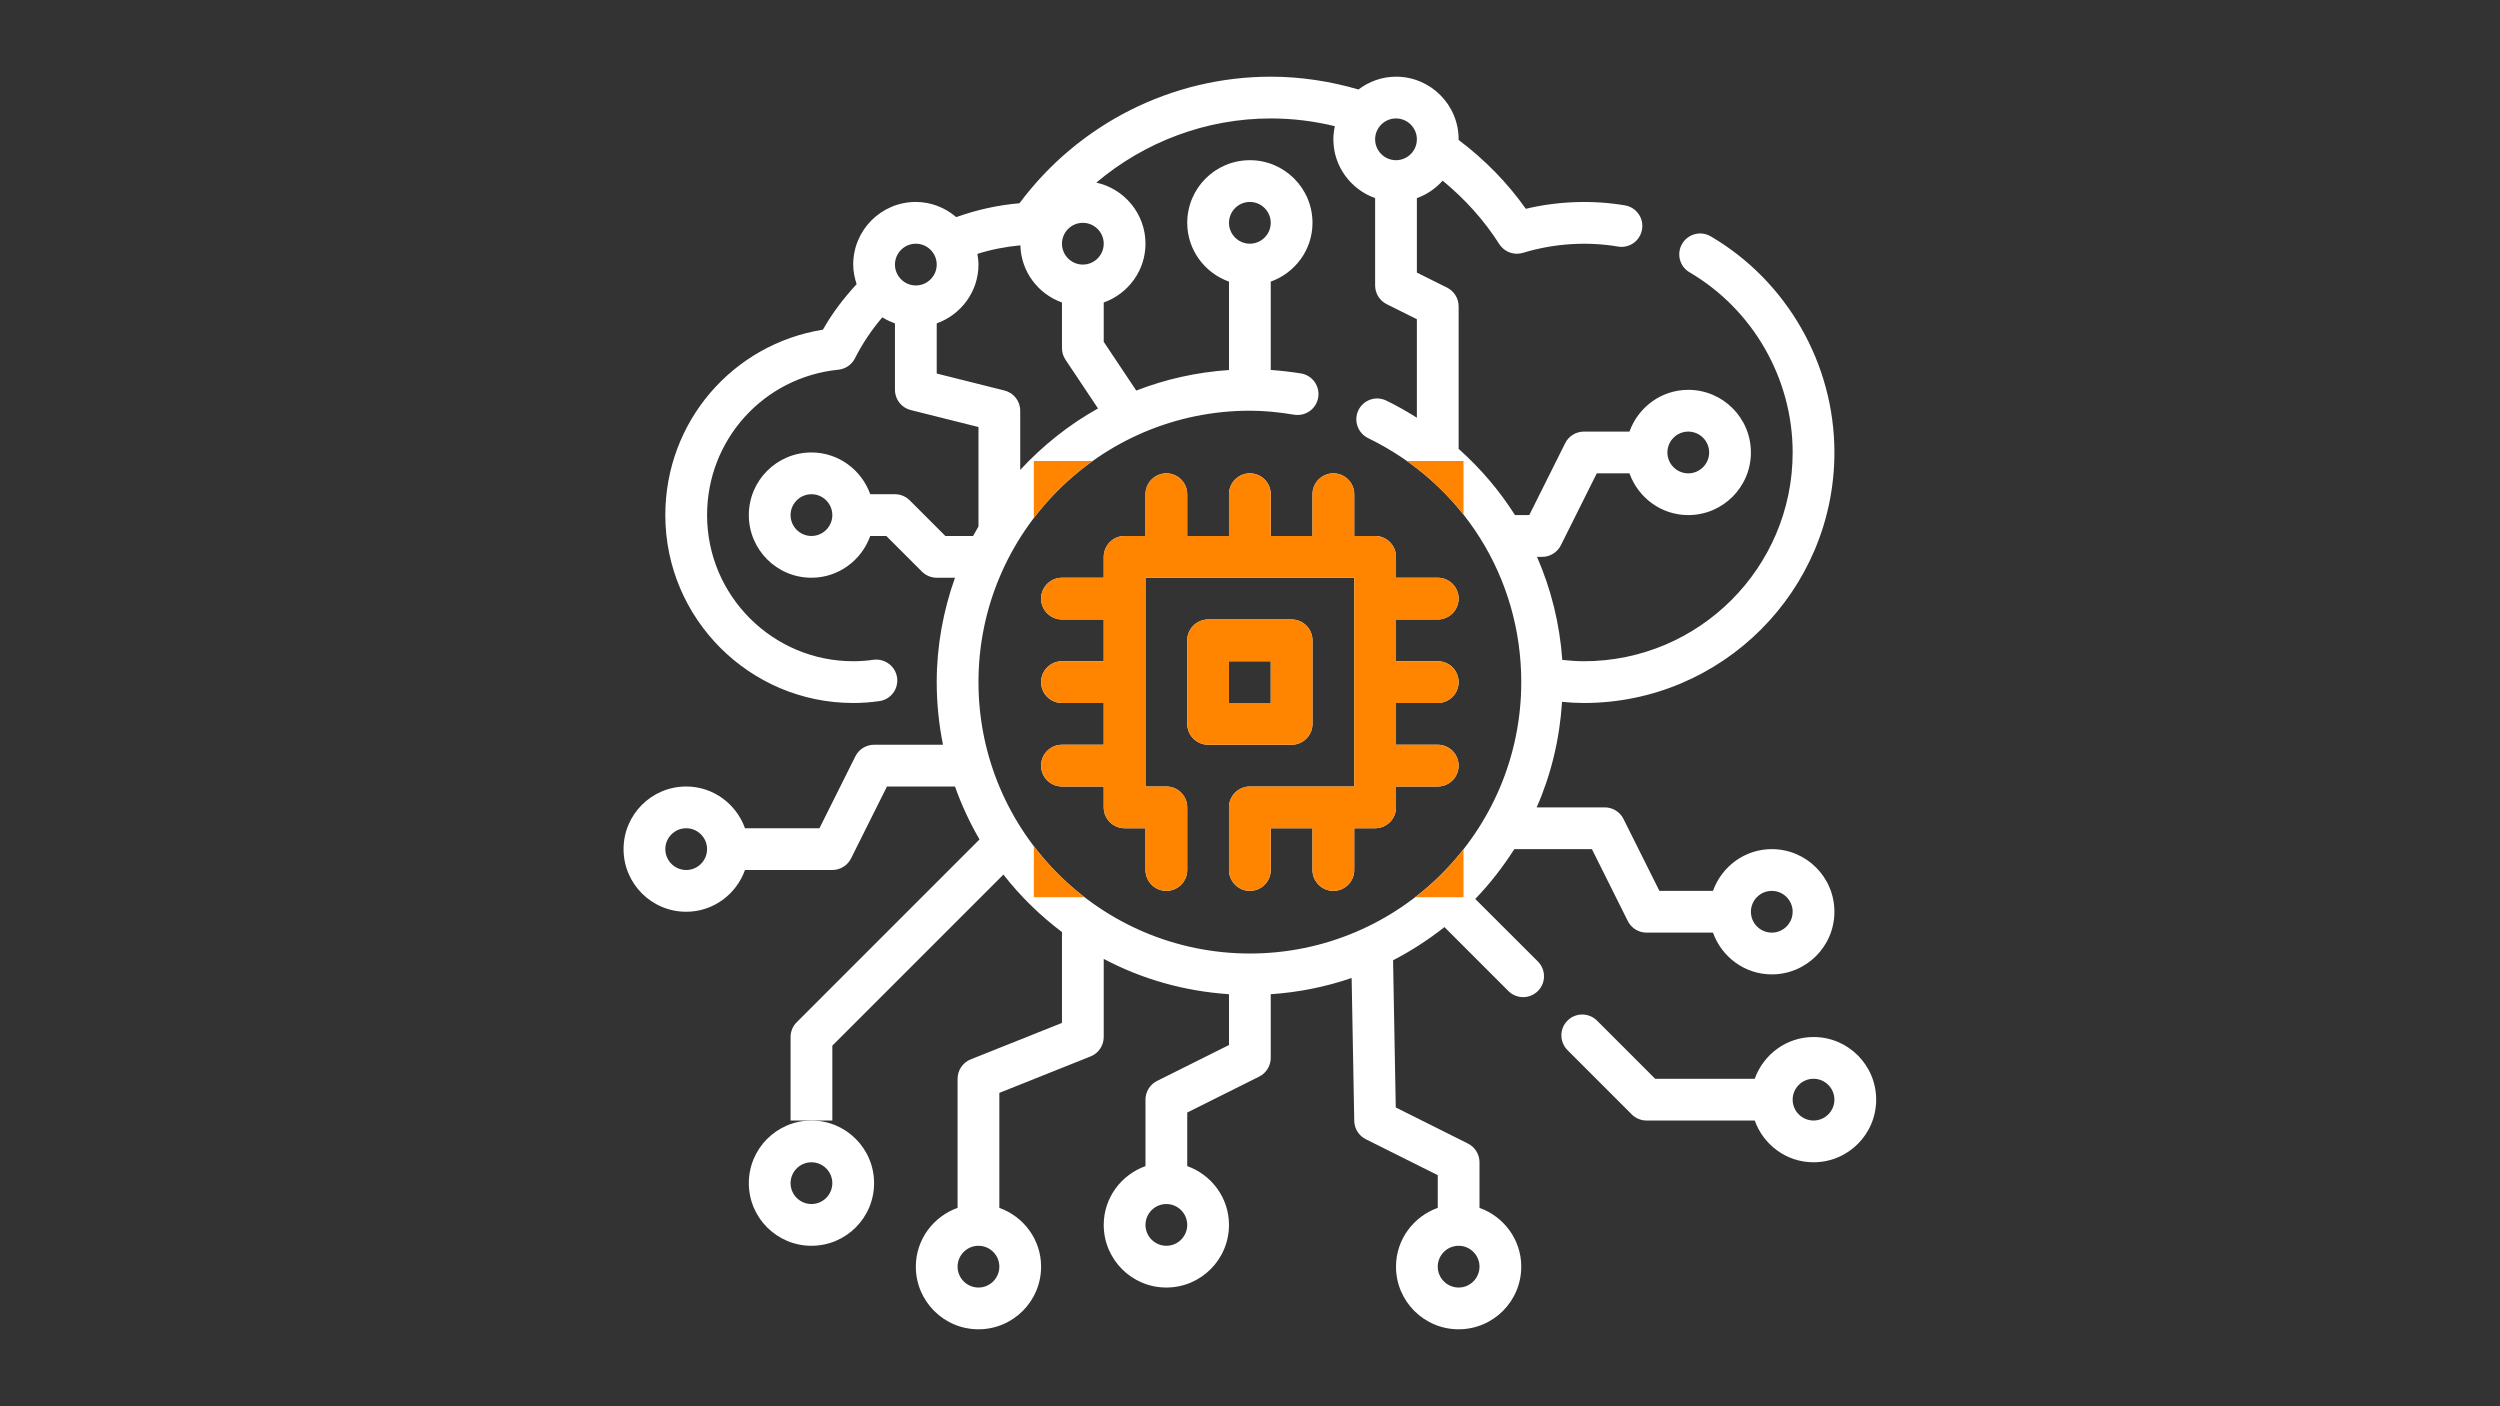 <svg xmlns="http://www.w3.org/2000/svg" xmlns:xlink="http://www.w3.org/1999/xlink" width="1920" zoomAndPan="magnify" viewBox="0 0 1440 810" height="1080" preserveAspectRatio="xMidYMid meet" version="1.0"><rect x="0" y="0" width="1440" height="810" fill="#333333" stroke="none"/><defs><clipPath id="id1"><path d="M 359.172 44.172 L 1057 44.172 L 1057 765.672 L 359.172 765.672 Z M 359.172 44.172 " clip-rule="nonzero"/></clipPath><clipPath id="id2"><path d="M 899 584 L 1080.672 584 L 1080.672 670 L 899 670 Z M 899 584 " clip-rule="nonzero"/></clipPath><clipPath id="id3"><path d="M 595.488 265.523 L 842.988 265.523 L 842.988 516.773 L 595.488 516.773 Z M 595.488 265.523 " clip-rule="nonzero"/></clipPath></defs><g clip-path="url(#id1)"><path fill="#ffffff" d="M 719.922 140.371 C 713.297 140.371 707.895 134.969 707.895 128.348 C 707.895 121.723 713.297 116.32 719.922 116.32 C 726.543 116.32 731.945 121.723 731.945 128.348 C 731.945 134.969 726.543 140.371 719.922 140.371 Z M 563.598 392.898 C 563.598 306.703 633.727 236.57 719.922 236.57 C 727.812 236.57 736.176 237.324 745.473 238.875 C 752.051 239.906 758.203 235.492 759.285 228.961 C 760.363 222.387 755.949 216.184 749.375 215.105 C 743.266 214.117 737.535 213.508 731.945 213.086 L 731.945 162.215 C 745.898 157.234 755.996 143.988 755.996 128.348 C 755.996 108.43 739.836 92.273 719.922 92.273 C 700.004 92.273 683.848 108.43 683.848 128.348 C 683.848 143.988 693.945 157.234 707.895 162.215 L 707.895 213.133 C 689.156 214.402 671.258 218.441 654.488 224.969 L 635.746 196.879 L 635.746 174.238 C 649.699 169.262 659.797 156.012 659.797 140.371 C 659.797 123.133 647.629 108.711 631.473 105.188 C 659.328 81.656 694.793 68.223 731.945 68.223 C 744.395 68.223 756.797 69.727 768.867 72.684 C 768.352 75.125 768.02 77.664 768.02 80.246 C 768.02 95.887 778.121 109.137 792.07 114.113 L 792.07 164.422 C 792.07 168.977 794.656 173.16 798.695 175.18 L 816.121 183.867 L 816.121 240.609 C 810.484 237.043 804.66 233.707 798.508 230.746 C 792.59 227.836 785.355 230.277 782.441 236.289 C 779.578 242.254 782.066 249.441 788.031 252.355 C 842.426 278.801 876.246 332.629 876.246 392.898 C 876.246 479.09 806.117 549.223 719.922 549.223 C 633.727 549.223 563.598 479.09 563.598 392.898 Z M 578.535 224.922 L 539.547 215.152 L 539.547 186.266 C 553.496 181.285 563.598 168.039 563.598 152.398 C 563.598 150.281 563.316 148.262 562.984 146.242 C 570.926 143.707 579.238 142.109 587.742 141.312 C 588.117 156.531 598.027 169.355 611.695 174.238 L 611.695 200.496 C 611.695 202.891 612.402 205.195 613.715 207.168 L 632.457 235.258 C 615.641 244.652 600.609 256.676 587.645 270.672 L 587.645 236.57 C 587.645 231.027 583.887 226.238 578.535 224.922 Z M 527.52 140.371 C 534.145 140.371 539.547 145.773 539.547 152.398 C 539.547 159.02 534.145 164.422 527.52 164.422 C 520.898 164.422 515.496 159.02 515.496 152.398 C 515.496 145.773 520.898 140.371 527.52 140.371 Z M 623.723 152.398 C 617.098 152.398 611.695 146.996 611.695 140.371 C 611.695 133.75 617.098 128.348 623.723 128.348 C 630.344 128.348 635.746 133.75 635.746 140.371 C 635.746 146.996 630.344 152.398 623.723 152.398 Z M 804.098 68.223 C 810.719 68.223 816.121 73.625 816.121 80.246 C 816.121 86.871 810.719 92.273 804.098 92.273 C 797.473 92.273 792.07 86.871 792.07 80.246 C 792.07 73.625 797.473 68.223 804.098 68.223 Z M 840.172 741.621 C 833.547 741.621 828.145 736.219 828.145 729.598 C 828.145 722.973 833.547 717.57 840.172 717.57 C 846.793 717.57 852.195 722.973 852.195 729.598 C 852.195 736.219 846.793 741.621 840.172 741.621 Z M 671.82 717.57 C 665.199 717.57 659.797 712.168 659.797 705.547 C 659.797 698.922 665.199 693.523 671.82 693.523 C 678.445 693.523 683.848 698.922 683.848 705.547 C 683.848 712.168 678.445 717.57 671.82 717.57 Z M 563.598 741.621 C 556.973 741.621 551.57 736.219 551.57 729.598 C 551.57 722.973 556.973 717.57 563.598 717.57 C 570.219 717.57 575.621 722.973 575.621 729.598 C 575.621 736.219 570.219 741.621 563.598 741.621 Z M 395.246 501.121 C 388.625 501.121 383.223 495.719 383.223 489.098 C 383.223 482.473 388.625 477.07 395.246 477.07 C 401.871 477.07 407.273 482.473 407.273 489.098 C 407.273 495.719 401.871 501.121 395.246 501.121 Z M 467.395 308.723 C 460.773 308.723 455.371 303.32 455.371 296.695 C 455.371 290.074 460.773 284.672 467.395 284.672 C 474.02 284.672 479.422 290.074 479.422 296.695 C 479.422 303.32 474.02 308.723 467.395 308.723 Z M 972.445 248.598 C 979.07 248.598 984.473 254 984.473 260.621 C 984.473 267.246 979.07 272.648 972.445 272.648 C 965.824 272.648 960.422 267.246 960.422 260.621 C 960.422 254 965.824 248.598 972.445 248.598 Z M 1020.547 513.148 C 1027.168 513.148 1032.57 518.547 1032.57 525.172 C 1032.57 531.793 1027.168 537.195 1020.547 537.195 C 1013.922 537.195 1008.52 531.793 1008.52 525.172 C 1008.52 518.547 1013.922 513.148 1020.547 513.148 Z M 849.754 517.797 C 858.207 509.012 865.676 499.383 872.254 489.098 L 916.926 489.098 L 937.641 530.574 C 939.66 534.613 943.84 537.195 948.395 537.195 L 986.68 537.195 C 991.66 551.148 1004.906 561.246 1020.547 561.246 C 1040.461 561.246 1056.621 545.09 1056.621 525.172 C 1056.621 505.254 1040.461 489.098 1020.547 489.098 C 1004.906 489.098 991.66 499.195 986.68 513.148 L 955.816 513.148 L 935.102 471.668 C 933.082 467.629 928.902 465.047 924.348 465.047 L 885.125 465.047 C 893.391 446.258 898.371 425.777 899.734 404.266 C 903.961 404.688 908.188 404.922 912.32 404.922 C 991.895 404.922 1056.621 340.191 1056.621 260.621 C 1056.621 209.656 1029.332 161.934 985.41 136.145 C 979.68 132.762 972.305 134.688 968.922 140.418 C 965.543 146.148 967.469 153.523 973.199 156.859 C 1009.836 178.371 1032.57 218.16 1032.57 260.621 C 1032.57 326.945 978.648 380.871 912.32 380.871 C 908.234 380.871 904.055 380.543 899.875 380.121 C 898.418 359.266 893.391 339.254 885.312 320.746 L 888.27 320.746 C 892.828 320.746 897.008 318.164 899.027 314.125 L 919.742 272.648 L 938.578 272.648 C 943.559 286.598 956.805 296.695 972.445 296.695 C 992.363 296.695 1008.52 280.539 1008.52 260.621 C 1008.52 240.707 992.363 224.547 972.445 224.547 C 956.805 224.547 943.559 234.645 938.578 248.598 L 912.32 248.598 C 907.766 248.598 903.586 251.18 901.566 255.219 L 880.852 296.695 L 872.629 296.695 C 863.703 282.605 852.809 269.781 840.172 258.555 L 840.172 176.445 C 840.172 171.891 837.59 167.711 833.547 165.691 L 816.121 157 L 816.121 114.113 C 821.898 112.047 826.973 108.57 830.965 104.062 C 843.742 114.582 854.781 126.75 863.562 140.559 C 865.82 144.129 869.719 146.148 873.711 146.148 C 874.883 146.148 876.059 145.961 877.234 145.633 C 895.129 140.184 914.199 139.008 931.957 142.016 C 938.578 143.145 944.734 138.68 945.812 132.152 C 946.941 125.621 942.523 119.422 935.996 118.293 C 917.395 115.148 897.664 115.805 878.875 120.266 C 868.215 105.188 855.156 91.895 840.125 80.574 C 840.125 80.48 840.172 80.387 840.172 80.246 C 840.172 60.332 824.012 44.172 804.098 44.172 C 795.969 44.172 788.5 46.988 782.488 51.547 C 766.047 46.754 749.09 44.172 731.945 44.172 C 674.922 44.172 621.277 71.32 587.223 117.074 C 574.637 118.152 562.469 120.879 550.82 125.059 C 544.48 119.703 536.445 116.32 527.52 116.32 C 507.605 116.32 491.445 132.48 491.445 152.398 C 491.445 156.344 492.246 160.102 493.418 163.672 C 486.043 171.703 479.375 180.297 474.02 189.879 C 421.785 198.289 383.223 243.148 383.223 296.695 C 383.223 356.352 431.793 404.922 491.445 404.922 C 496.473 404.922 501.547 404.547 506.523 403.84 C 513.102 402.902 517.656 396.844 516.719 390.266 C 515.777 383.691 509.625 379.18 503.094 380.027 C 499.289 380.59 495.344 380.871 491.445 380.871 C 445.039 380.871 407.273 343.105 407.273 296.695 C 407.273 253.34 439.777 217.312 482.898 212.945 C 486.984 212.523 490.602 210.078 492.434 206.414 C 496.754 197.867 502.062 189.977 508.215 182.789 C 510.469 184.195 512.914 185.324 515.496 186.266 L 515.496 224.547 C 515.496 230.09 519.254 234.879 524.609 236.195 L 563.598 245.965 L 563.598 303.273 C 562.562 305.105 561.484 306.891 560.496 308.723 L 544.527 308.723 L 524 288.195 C 521.742 285.941 518.691 284.672 515.496 284.672 L 501.266 284.672 C 496.285 270.723 483.039 260.621 467.395 260.621 C 447.48 260.621 431.32 276.781 431.32 296.695 C 431.32 316.613 447.48 332.773 467.395 332.773 C 483.039 332.773 496.285 322.672 501.266 308.723 L 510.516 308.723 L 531.043 329.25 C 533.301 331.504 536.352 332.773 539.547 332.773 L 550.066 332.773 C 543.398 351.609 539.547 371.805 539.547 392.898 C 539.547 405.25 540.816 417.324 543.164 428.973 L 503.473 428.973 C 498.914 428.973 494.734 431.555 492.715 435.594 L 472 477.07 L 429.113 477.07 C 424.133 463.121 410.887 453.023 395.246 453.023 C 375.332 453.023 359.172 469.18 359.172 489.098 C 359.172 509.012 375.332 525.172 395.246 525.172 C 410.887 525.172 424.133 515.074 429.113 501.121 L 479.422 501.121 C 483.977 501.121 488.16 498.539 490.18 494.5 L 510.895 453.023 L 550.066 453.023 C 553.875 463.684 558.57 473.879 564.207 483.508 L 458.895 588.82 C 456.641 591.074 455.371 594.129 455.371 597.32 L 455.371 645.422 L 479.422 645.422 L 479.422 602.301 L 577.969 503.754 C 587.695 516.246 599.062 527.332 611.695 536.867 L 611.695 589.195 L 559.133 610.191 C 554.578 612.023 551.57 616.438 551.57 621.371 L 551.57 695.73 C 537.621 700.707 527.52 713.953 527.52 729.598 C 527.52 749.512 543.68 765.672 563.598 765.672 C 583.512 765.672 599.672 749.512 599.672 729.598 C 599.672 713.953 589.574 700.707 575.621 695.73 L 575.621 629.496 L 628.184 608.5 C 632.738 606.668 635.746 602.254 635.746 597.32 L 635.746 552.32 C 657.543 563.879 681.969 570.922 707.895 572.66 L 707.895 601.926 L 666.418 622.641 C 662.379 624.66 659.797 628.84 659.797 633.398 L 659.797 671.68 C 645.844 676.66 635.746 689.906 635.746 705.547 C 635.746 725.465 651.906 741.621 671.82 741.621 C 691.738 741.621 707.895 725.465 707.895 705.547 C 707.895 689.906 697.797 676.66 683.848 671.68 L 683.848 640.816 L 725.324 620.102 C 729.363 618.082 731.945 613.902 731.945 609.348 L 731.945 572.66 C 748.152 571.582 763.793 568.387 778.543 563.312 L 780.047 645.656 C 780.141 650.117 782.676 654.16 786.668 656.18 L 828.145 676.895 L 828.145 695.73 C 814.195 700.707 804.098 713.953 804.098 729.598 C 804.098 749.512 820.254 765.672 840.172 765.672 C 860.086 765.672 876.246 749.512 876.246 729.598 C 876.246 713.953 866.148 700.707 852.195 695.73 L 852.195 669.473 C 852.195 664.914 849.613 660.734 845.574 658.715 L 803.957 637.906 L 802.406 553.121 C 812.926 547.672 822.793 541.281 832 534.004 L 868.824 570.828 C 871.172 573.176 874.273 574.352 877.328 574.352 C 880.379 574.352 883.48 573.176 885.828 570.828 C 890.527 566.133 890.527 558.523 885.828 553.824 L 849.754 517.797 " fill-opacity="1" fill-rule="nonzero"/></g><path fill="#ffffff" d="M 731.945 501.121 L 731.945 477.07 L 755.996 477.07 L 755.996 501.121 C 755.996 507.746 761.398 513.148 768.02 513.148 C 774.645 513.148 780.047 507.746 780.047 501.121 L 780.047 477.07 L 792.07 477.07 C 798.695 477.07 804.098 471.668 804.098 465.047 L 804.098 453.023 L 828.145 453.023 C 834.77 453.023 840.172 447.621 840.172 440.996 C 840.172 434.375 834.77 428.973 828.145 428.973 L 804.098 428.973 L 804.098 404.922 L 828.145 404.922 C 834.77 404.922 840.172 399.52 840.172 392.898 C 840.172 386.273 834.77 380.871 828.145 380.871 L 804.098 380.871 L 804.098 356.82 L 828.145 356.82 C 834.77 356.82 840.172 351.418 840.172 344.797 C 840.172 338.172 834.77 332.773 828.145 332.773 L 804.098 332.773 L 804.098 320.746 C 804.098 314.125 798.695 308.723 792.07 308.723 L 780.047 308.723 L 780.047 284.672 C 780.047 278.047 774.645 272.648 768.02 272.648 C 761.398 272.648 755.996 278.047 755.996 284.672 L 755.996 308.723 L 731.945 308.723 L 731.945 284.672 C 731.945 278.047 726.543 272.648 719.922 272.648 C 713.297 272.648 707.895 278.047 707.895 284.672 L 707.895 308.723 L 683.848 308.723 L 683.848 284.672 C 683.848 278.047 678.445 272.648 671.82 272.648 C 665.199 272.648 659.797 278.047 659.797 284.672 L 659.797 308.723 L 647.77 308.723 C 641.148 308.723 635.746 314.125 635.746 320.746 L 635.746 332.773 L 611.695 332.773 C 605.074 332.773 599.672 338.172 599.672 344.797 C 599.672 351.418 605.074 356.82 611.695 356.82 L 635.746 356.82 L 635.746 380.871 L 611.695 380.871 C 605.074 380.871 599.672 386.273 599.672 392.898 C 599.672 399.52 605.074 404.922 611.695 404.922 L 635.746 404.922 L 635.746 428.973 L 611.695 428.973 C 605.074 428.973 599.672 434.375 599.672 440.996 C 599.672 447.621 605.074 453.023 611.695 453.023 L 635.746 453.023 L 635.746 465.047 C 635.746 471.668 641.148 477.07 647.77 477.07 L 659.797 477.07 L 659.797 501.121 C 659.797 507.746 665.199 513.148 671.82 513.148 C 678.445 513.148 683.848 507.746 683.848 501.121 L 683.848 465.047 C 683.848 458.422 678.445 453.023 671.82 453.023 L 659.797 453.023 L 659.797 332.773 L 780.047 332.773 L 780.047 453.023 L 719.922 453.023 C 713.297 453.023 707.895 458.422 707.895 465.047 L 707.895 501.121 C 707.895 507.746 713.297 513.148 719.922 513.148 C 726.543 513.148 731.945 507.746 731.945 501.121 " fill-opacity="1" fill-rule="nonzero"/><path fill="#ffffff" d="M 731.945 404.922 L 707.895 404.922 L 707.895 380.871 L 731.945 380.871 Z M 755.996 416.945 L 755.996 368.848 C 755.996 362.223 750.594 356.82 743.973 356.82 L 695.871 356.82 C 689.25 356.82 683.848 362.223 683.848 368.848 L 683.848 416.945 C 683.848 423.57 689.25 428.973 695.871 428.973 L 743.973 428.973 C 750.594 428.973 755.996 423.57 755.996 416.945 " fill-opacity="1" fill-rule="nonzero"/><path fill="#ffffff" d="M 467.395 669.473 C 474.02 669.473 479.422 674.875 479.422 681.496 C 479.422 688.121 474.02 693.523 467.395 693.523 C 460.773 693.523 455.371 688.121 455.371 681.496 C 455.371 674.875 460.773 669.473 467.395 669.473 Z M 431.32 681.496 C 431.32 701.414 447.48 717.57 467.395 717.57 C 487.312 717.57 503.473 701.414 503.473 681.496 C 503.473 661.582 487.312 645.422 467.395 645.422 C 447.48 645.422 431.32 661.582 431.32 681.496 " fill-opacity="1" fill-rule="nonzero"/><g clip-path="url(#id2)"><path fill="#ffffff" d="M 1044.598 645.422 C 1037.973 645.422 1032.57 640.02 1032.57 633.398 C 1032.57 626.773 1037.973 621.371 1044.598 621.371 C 1051.219 621.371 1056.621 626.773 1056.621 633.398 C 1056.621 640.02 1051.219 645.422 1044.598 645.422 Z M 1044.598 597.32 C 1028.953 597.32 1015.707 607.422 1010.73 621.371 L 953.375 621.371 L 919.883 587.879 C 915.141 583.184 907.531 583.184 902.879 587.879 C 898.184 592.531 898.184 600.141 902.879 604.883 L 939.895 641.898 C 942.148 644.152 945.203 645.422 948.395 645.422 L 1010.73 645.422 C 1015.707 659.371 1028.953 669.473 1044.598 669.473 C 1064.512 669.473 1080.672 653.312 1080.672 633.398 C 1080.672 613.48 1064.512 597.32 1044.598 597.32 " fill-opacity="1" fill-rule="nonzero"/></g><g clip-path="url(#id3)"><path fill="#ff8400" d="M 719.922 140.371 C 713.297 140.371 707.895 134.969 707.895 128.348 C 707.895 121.723 713.297 116.32 719.922 116.32 C 726.543 116.32 731.945 121.723 731.945 128.348 C 731.945 134.969 726.543 140.371 719.922 140.371 Z M 563.598 392.898 C 563.598 306.703 633.727 236.57 719.922 236.57 C 727.812 236.57 736.176 237.324 745.473 238.875 C 752.051 239.906 758.203 235.492 759.285 228.961 C 760.363 222.387 755.949 216.184 749.375 215.105 C 743.266 214.117 737.535 213.508 731.945 213.086 L 731.945 162.215 C 745.898 157.234 755.996 143.988 755.996 128.348 C 755.996 108.43 739.836 92.273 719.922 92.273 C 700.004 92.273 683.848 108.43 683.848 128.348 C 683.848 143.988 693.945 157.234 707.895 162.215 L 707.895 213.133 C 689.156 214.402 671.258 218.441 654.488 224.969 L 635.746 196.879 L 635.746 174.238 C 649.699 169.258 659.797 156.012 659.797 140.371 C 659.797 123.133 647.629 108.711 631.473 105.188 C 659.328 81.656 694.793 68.223 731.945 68.223 C 744.395 68.223 756.797 69.727 768.867 72.684 C 768.352 75.125 768.02 77.664 768.02 80.246 C 768.02 95.887 778.121 109.133 792.07 114.113 L 792.07 164.422 C 792.07 168.977 794.656 173.16 798.695 175.18 L 816.121 183.867 L 816.121 240.609 C 810.484 237.043 804.66 233.707 798.508 230.746 C 792.59 227.836 785.355 230.277 782.441 236.289 C 779.578 242.254 782.066 249.441 788.031 252.355 C 842.426 278.801 876.246 332.629 876.246 392.898 C 876.246 479.09 806.117 549.223 719.922 549.223 C 633.727 549.223 563.598 479.09 563.598 392.898 Z M 578.535 224.922 L 539.547 215.152 L 539.547 186.266 C 553.496 181.285 563.598 168.039 563.598 152.398 C 563.598 150.281 563.316 148.262 562.984 146.242 C 570.926 143.707 579.238 142.109 587.742 141.312 C 588.117 156.531 598.027 169.355 611.695 174.238 L 611.695 200.496 C 611.695 202.891 612.402 205.195 613.715 207.168 L 632.457 235.258 C 615.641 244.652 600.609 256.676 587.648 270.672 L 587.648 236.57 C 587.648 231.027 583.891 226.238 578.535 224.922 Z M 527.523 140.371 C 534.145 140.371 539.547 145.773 539.547 152.398 C 539.547 159.02 534.145 164.422 527.523 164.422 C 520.898 164.422 515.496 159.02 515.496 152.398 C 515.496 145.773 520.898 140.371 527.523 140.371 Z M 623.723 152.398 C 617.098 152.398 611.695 146.996 611.695 140.371 C 611.695 133.75 617.098 128.348 623.723 128.348 C 630.344 128.348 635.746 133.75 635.746 140.371 C 635.746 146.996 630.344 152.398 623.723 152.398 Z M 804.098 68.223 C 810.719 68.223 816.121 73.625 816.121 80.246 C 816.121 86.871 810.719 92.273 804.098 92.273 C 797.473 92.273 792.07 86.871 792.07 80.246 C 792.07 73.625 797.473 68.223 804.098 68.223 Z M 840.172 741.621 C 833.547 741.621 828.145 736.219 828.145 729.598 C 828.145 722.973 833.547 717.57 840.172 717.57 C 846.793 717.57 852.195 722.973 852.195 729.598 C 852.195 736.219 846.793 741.621 840.172 741.621 Z M 671.82 717.57 C 665.199 717.57 659.797 712.168 659.797 705.547 C 659.797 698.922 665.199 693.523 671.82 693.523 C 678.445 693.523 683.848 698.922 683.848 705.547 C 683.848 712.168 678.445 717.57 671.82 717.57 Z M 563.598 741.621 C 556.973 741.621 551.57 736.219 551.57 729.598 C 551.57 722.973 556.973 717.57 563.598 717.57 C 570.219 717.57 575.621 722.973 575.621 729.598 C 575.621 736.219 570.219 741.621 563.598 741.621 Z M 395.246 501.121 C 388.625 501.121 383.223 495.719 383.223 489.098 C 383.223 482.473 388.625 477.07 395.246 477.07 C 401.871 477.07 407.273 482.473 407.273 489.098 C 407.273 495.719 401.871 501.121 395.246 501.121 Z M 467.398 308.723 C 460.773 308.723 455.371 303.32 455.371 296.695 C 455.371 290.074 460.773 284.672 467.398 284.672 C 474.02 284.672 479.422 290.074 479.422 296.695 C 479.422 303.32 474.02 308.723 467.398 308.723 Z M 972.445 248.598 C 979.07 248.598 984.473 254 984.473 260.621 C 984.473 267.246 979.07 272.648 972.445 272.648 C 965.824 272.648 960.422 267.246 960.422 260.621 C 960.422 254 965.824 248.598 972.445 248.598 Z M 1020.547 513.148 C 1027.168 513.148 1032.57 518.547 1032.57 525.172 C 1032.57 531.793 1027.168 537.195 1020.547 537.195 C 1013.922 537.195 1008.52 531.793 1008.52 525.172 C 1008.52 518.547 1013.922 513.148 1020.547 513.148 Z M 849.754 517.797 C 858.207 509.012 865.676 499.383 872.254 489.098 L 916.926 489.098 L 937.641 530.574 C 939.66 534.613 943.84 537.195 948.395 537.195 L 986.68 537.195 C 991.66 551.148 1004.906 561.246 1020.547 561.246 C 1040.461 561.246 1056.621 545.09 1056.621 525.172 C 1056.621 505.254 1040.461 489.098 1020.547 489.098 C 1004.906 489.098 991.66 499.195 986.68 513.148 L 955.816 513.148 L 935.102 471.668 C 933.082 467.629 928.902 465.047 924.348 465.047 L 885.125 465.047 C 893.391 446.258 898.371 425.777 899.734 404.266 C 903.961 404.688 908.188 404.922 912.32 404.922 C 991.895 404.922 1056.621 340.191 1056.621 260.621 C 1056.621 209.656 1029.332 161.934 985.41 136.145 C 979.68 132.762 972.305 134.688 968.922 140.418 C 965.543 146.148 967.469 153.523 973.199 156.859 C 1009.836 178.371 1032.57 218.16 1032.57 260.621 C 1032.57 326.945 978.648 380.871 912.32 380.871 C 908.234 380.871 904.055 380.543 899.875 380.121 C 898.418 359.266 893.391 339.254 885.312 320.746 L 888.27 320.746 C 892.828 320.746 897.008 318.164 899.027 314.125 L 919.742 272.648 L 938.578 272.648 C 943.559 286.598 956.805 296.695 972.445 296.695 C 992.363 296.695 1008.52 280.539 1008.52 260.621 C 1008.52 240.707 992.363 224.547 972.445 224.547 C 956.805 224.547 943.559 234.645 938.578 248.598 L 912.32 248.598 C 907.766 248.598 903.586 251.18 901.566 255.219 L 880.852 296.695 L 872.629 296.695 C 863.703 282.605 852.809 269.781 840.172 258.555 L 840.172 176.445 C 840.172 171.891 837.59 167.711 833.547 165.691 L 816.121 157 L 816.121 114.113 C 821.898 112.047 826.973 108.57 830.965 104.062 C 843.742 114.582 854.781 126.75 863.562 140.559 C 865.82 144.129 869.719 146.148 873.711 146.148 C 874.883 146.148 876.059 145.961 877.234 145.633 C 895.129 140.184 914.199 139.008 931.957 142.016 C 938.578 143.145 944.734 138.68 945.812 132.152 C 946.941 125.621 942.523 119.422 935.996 118.293 C 917.395 115.148 897.664 115.805 878.875 120.266 C 868.215 105.188 855.156 91.895 840.125 80.574 C 840.125 80.48 840.172 80.387 840.172 80.246 C 840.172 60.332 824.012 44.172 804.098 44.172 C 795.969 44.172 788.5 46.988 782.488 51.547 C 766.047 46.754 749.09 44.172 731.945 44.172 C 674.922 44.172 621.277 71.32 587.223 117.074 C 574.637 118.152 562.469 120.879 550.82 125.059 C 544.48 119.703 536.445 116.32 527.523 116.32 C 507.605 116.32 491.445 132.48 491.445 152.398 C 491.445 156.344 492.246 160.102 493.418 163.672 C 486.043 171.703 479.375 180.297 474.02 189.879 C 421.785 198.289 383.223 243.148 383.223 296.695 C 383.223 356.352 431.793 404.922 491.445 404.922 C 496.473 404.922 501.547 404.547 506.523 403.84 C 513.102 402.902 517.656 396.844 516.719 390.266 C 515.777 383.691 509.625 379.18 503.098 380.027 C 499.289 380.59 495.344 380.871 491.445 380.871 C 445.039 380.871 407.273 343.105 407.273 296.695 C 407.273 253.34 439.777 217.312 482.898 212.945 C 486.984 212.523 490.602 210.078 492.434 206.414 C 496.754 197.867 502.062 189.977 508.215 182.789 C 510.469 184.195 512.914 185.324 515.496 186.266 L 515.496 224.547 C 515.496 230.09 519.254 234.879 524.609 236.195 L 563.598 245.965 L 563.598 303.273 C 562.562 305.105 561.484 306.891 560.496 308.723 L 544.527 308.723 L 524 288.195 C 521.742 285.941 518.691 284.672 515.496 284.672 L 501.266 284.672 C 496.285 270.719 483.039 260.621 467.398 260.621 C 447.48 260.621 431.32 276.781 431.32 296.695 C 431.32 316.613 447.48 332.773 467.398 332.773 C 483.039 332.773 496.285 322.672 501.266 308.723 L 510.516 308.723 L 531.043 329.25 C 533.301 331.504 536.352 332.773 539.547 332.773 L 550.07 332.773 C 543.398 351.609 539.547 371.805 539.547 392.898 C 539.547 405.25 540.816 417.324 543.164 428.973 L 503.473 428.973 C 498.914 428.973 494.734 431.555 492.715 435.594 L 472 477.07 L 429.113 477.07 C 424.133 463.121 410.887 453.023 395.246 453.023 C 375.332 453.023 359.172 469.18 359.172 489.098 C 359.172 509.012 375.332 525.172 395.246 525.172 C 410.887 525.172 424.133 515.074 429.113 501.121 L 479.422 501.121 C 483.977 501.121 488.16 498.539 490.18 494.5 L 510.895 453.023 L 550.07 453.023 C 553.875 463.684 558.57 473.879 564.207 483.508 L 458.895 588.82 C 456.641 591.074 455.371 594.129 455.371 597.32 L 455.371 645.422 L 479.422 645.422 L 479.422 602.301 L 577.969 503.754 C 587.695 516.246 599.062 527.332 611.695 536.867 L 611.695 589.195 L 559.133 610.191 C 554.578 612.023 551.57 616.438 551.57 621.371 L 551.57 695.73 C 537.621 700.707 527.523 713.953 527.523 729.598 C 527.523 749.512 543.68 765.672 563.598 765.672 C 583.512 765.672 599.672 749.512 599.672 729.598 C 599.672 713.953 589.574 700.707 575.621 695.73 L 575.621 629.496 L 628.184 608.5 C 632.742 606.668 635.746 602.254 635.746 597.32 L 635.746 552.32 C 657.543 563.879 681.969 570.922 707.895 572.66 L 707.895 601.926 L 666.418 622.641 C 662.379 624.66 659.797 628.84 659.797 633.398 L 659.797 671.68 C 645.844 676.66 635.746 689.906 635.746 705.547 C 635.746 725.465 651.906 741.621 671.82 741.621 C 691.738 741.621 707.895 725.465 707.895 705.547 C 707.895 689.906 697.797 676.66 683.848 671.68 L 683.848 640.816 L 725.324 620.102 C 729.363 618.082 731.945 613.902 731.945 609.348 L 731.945 572.66 C 748.152 571.582 763.793 568.387 778.543 563.312 L 780.047 645.656 C 780.141 650.117 782.676 654.16 786.668 656.18 L 828.145 676.895 L 828.145 695.73 C 814.195 700.707 804.098 713.953 804.098 729.598 C 804.098 749.512 820.254 765.672 840.172 765.672 C 860.086 765.672 876.246 749.512 876.246 729.598 C 876.246 713.953 866.148 700.707 852.195 695.73 L 852.195 669.473 C 852.195 664.914 849.613 660.734 845.574 658.715 L 803.957 637.906 L 802.406 553.121 C 812.926 547.672 822.793 541.281 832 534.004 L 868.824 570.828 C 871.172 573.176 874.273 574.352 877.328 574.352 C 880.379 574.352 883.48 573.176 885.828 570.828 C 890.527 566.133 890.527 558.523 885.828 553.824 L 849.754 517.797 " fill-opacity="1" fill-rule="nonzero"/></g><path fill="#ff8400" d="M 731.945 501.121 L 731.945 477.07 L 755.996 477.07 L 755.996 501.121 C 755.996 507.746 761.398 513.148 768.02 513.148 C 774.645 513.148 780.047 507.746 780.047 501.121 L 780.047 477.07 L 792.07 477.07 C 798.695 477.07 804.098 471.668 804.098 465.047 L 804.098 453.023 L 828.145 453.023 C 834.77 453.023 840.172 447.621 840.172 440.996 C 840.172 434.375 834.77 428.973 828.145 428.973 L 804.098 428.973 L 804.098 404.922 L 828.145 404.922 C 834.77 404.922 840.172 399.52 840.172 392.898 C 840.172 386.273 834.77 380.871 828.145 380.871 L 804.098 380.871 L 804.098 356.82 L 828.145 356.82 C 834.77 356.82 840.172 351.418 840.172 344.797 C 840.172 338.172 834.77 332.773 828.145 332.773 L 804.098 332.773 L 804.098 320.746 C 804.098 314.125 798.695 308.723 792.07 308.723 L 780.047 308.723 L 780.047 284.672 C 780.047 278.047 774.645 272.648 768.02 272.648 C 761.398 272.648 755.996 278.047 755.996 284.672 L 755.996 308.723 L 731.945 308.723 L 731.945 284.672 C 731.945 278.047 726.543 272.648 719.922 272.648 C 713.297 272.648 707.895 278.047 707.895 284.672 L 707.895 308.723 L 683.848 308.723 L 683.848 284.672 C 683.848 278.047 678.445 272.648 671.82 272.648 C 665.199 272.648 659.797 278.047 659.797 284.672 L 659.797 308.723 L 647.773 308.723 C 641.148 308.723 635.746 314.125 635.746 320.746 L 635.746 332.773 L 611.695 332.773 C 605.074 332.773 599.672 338.172 599.672 344.797 C 599.672 351.418 605.074 356.82 611.695 356.82 L 635.746 356.82 L 635.746 380.871 L 611.695 380.871 C 605.074 380.871 599.672 386.273 599.672 392.898 C 599.672 399.52 605.074 404.922 611.695 404.922 L 635.746 404.922 L 635.746 428.973 L 611.695 428.973 C 605.074 428.973 599.672 434.375 599.672 440.996 C 599.672 447.621 605.074 453.023 611.695 453.023 L 635.746 453.023 L 635.746 465.047 C 635.746 471.668 641.148 477.07 647.773 477.07 L 659.797 477.07 L 659.797 501.121 C 659.797 507.746 665.199 513.148 671.82 513.148 C 678.445 513.148 683.848 507.746 683.848 501.121 L 683.848 465.047 C 683.848 458.422 678.445 453.023 671.82 453.023 L 659.797 453.023 L 659.797 332.773 L 780.047 332.773 L 780.047 453.023 L 719.922 453.023 C 713.297 453.023 707.895 458.422 707.895 465.047 L 707.895 501.121 C 707.895 507.746 713.297 513.148 719.922 513.148 C 726.543 513.148 731.945 507.746 731.945 501.121 " fill-opacity="1" fill-rule="nonzero"/><path fill="#ff8400" d="M 731.945 404.922 L 707.895 404.922 L 707.895 380.871 L 731.945 380.871 Z M 755.996 416.945 L 755.996 368.848 C 755.996 362.223 750.594 356.82 743.973 356.82 L 695.871 356.82 C 689.25 356.82 683.848 362.223 683.848 368.848 L 683.848 416.945 C 683.848 423.57 689.25 428.973 695.871 428.973 L 743.973 428.973 C 750.594 428.973 755.996 423.57 755.996 416.945 " fill-opacity="1" fill-rule="nonzero"/></svg>